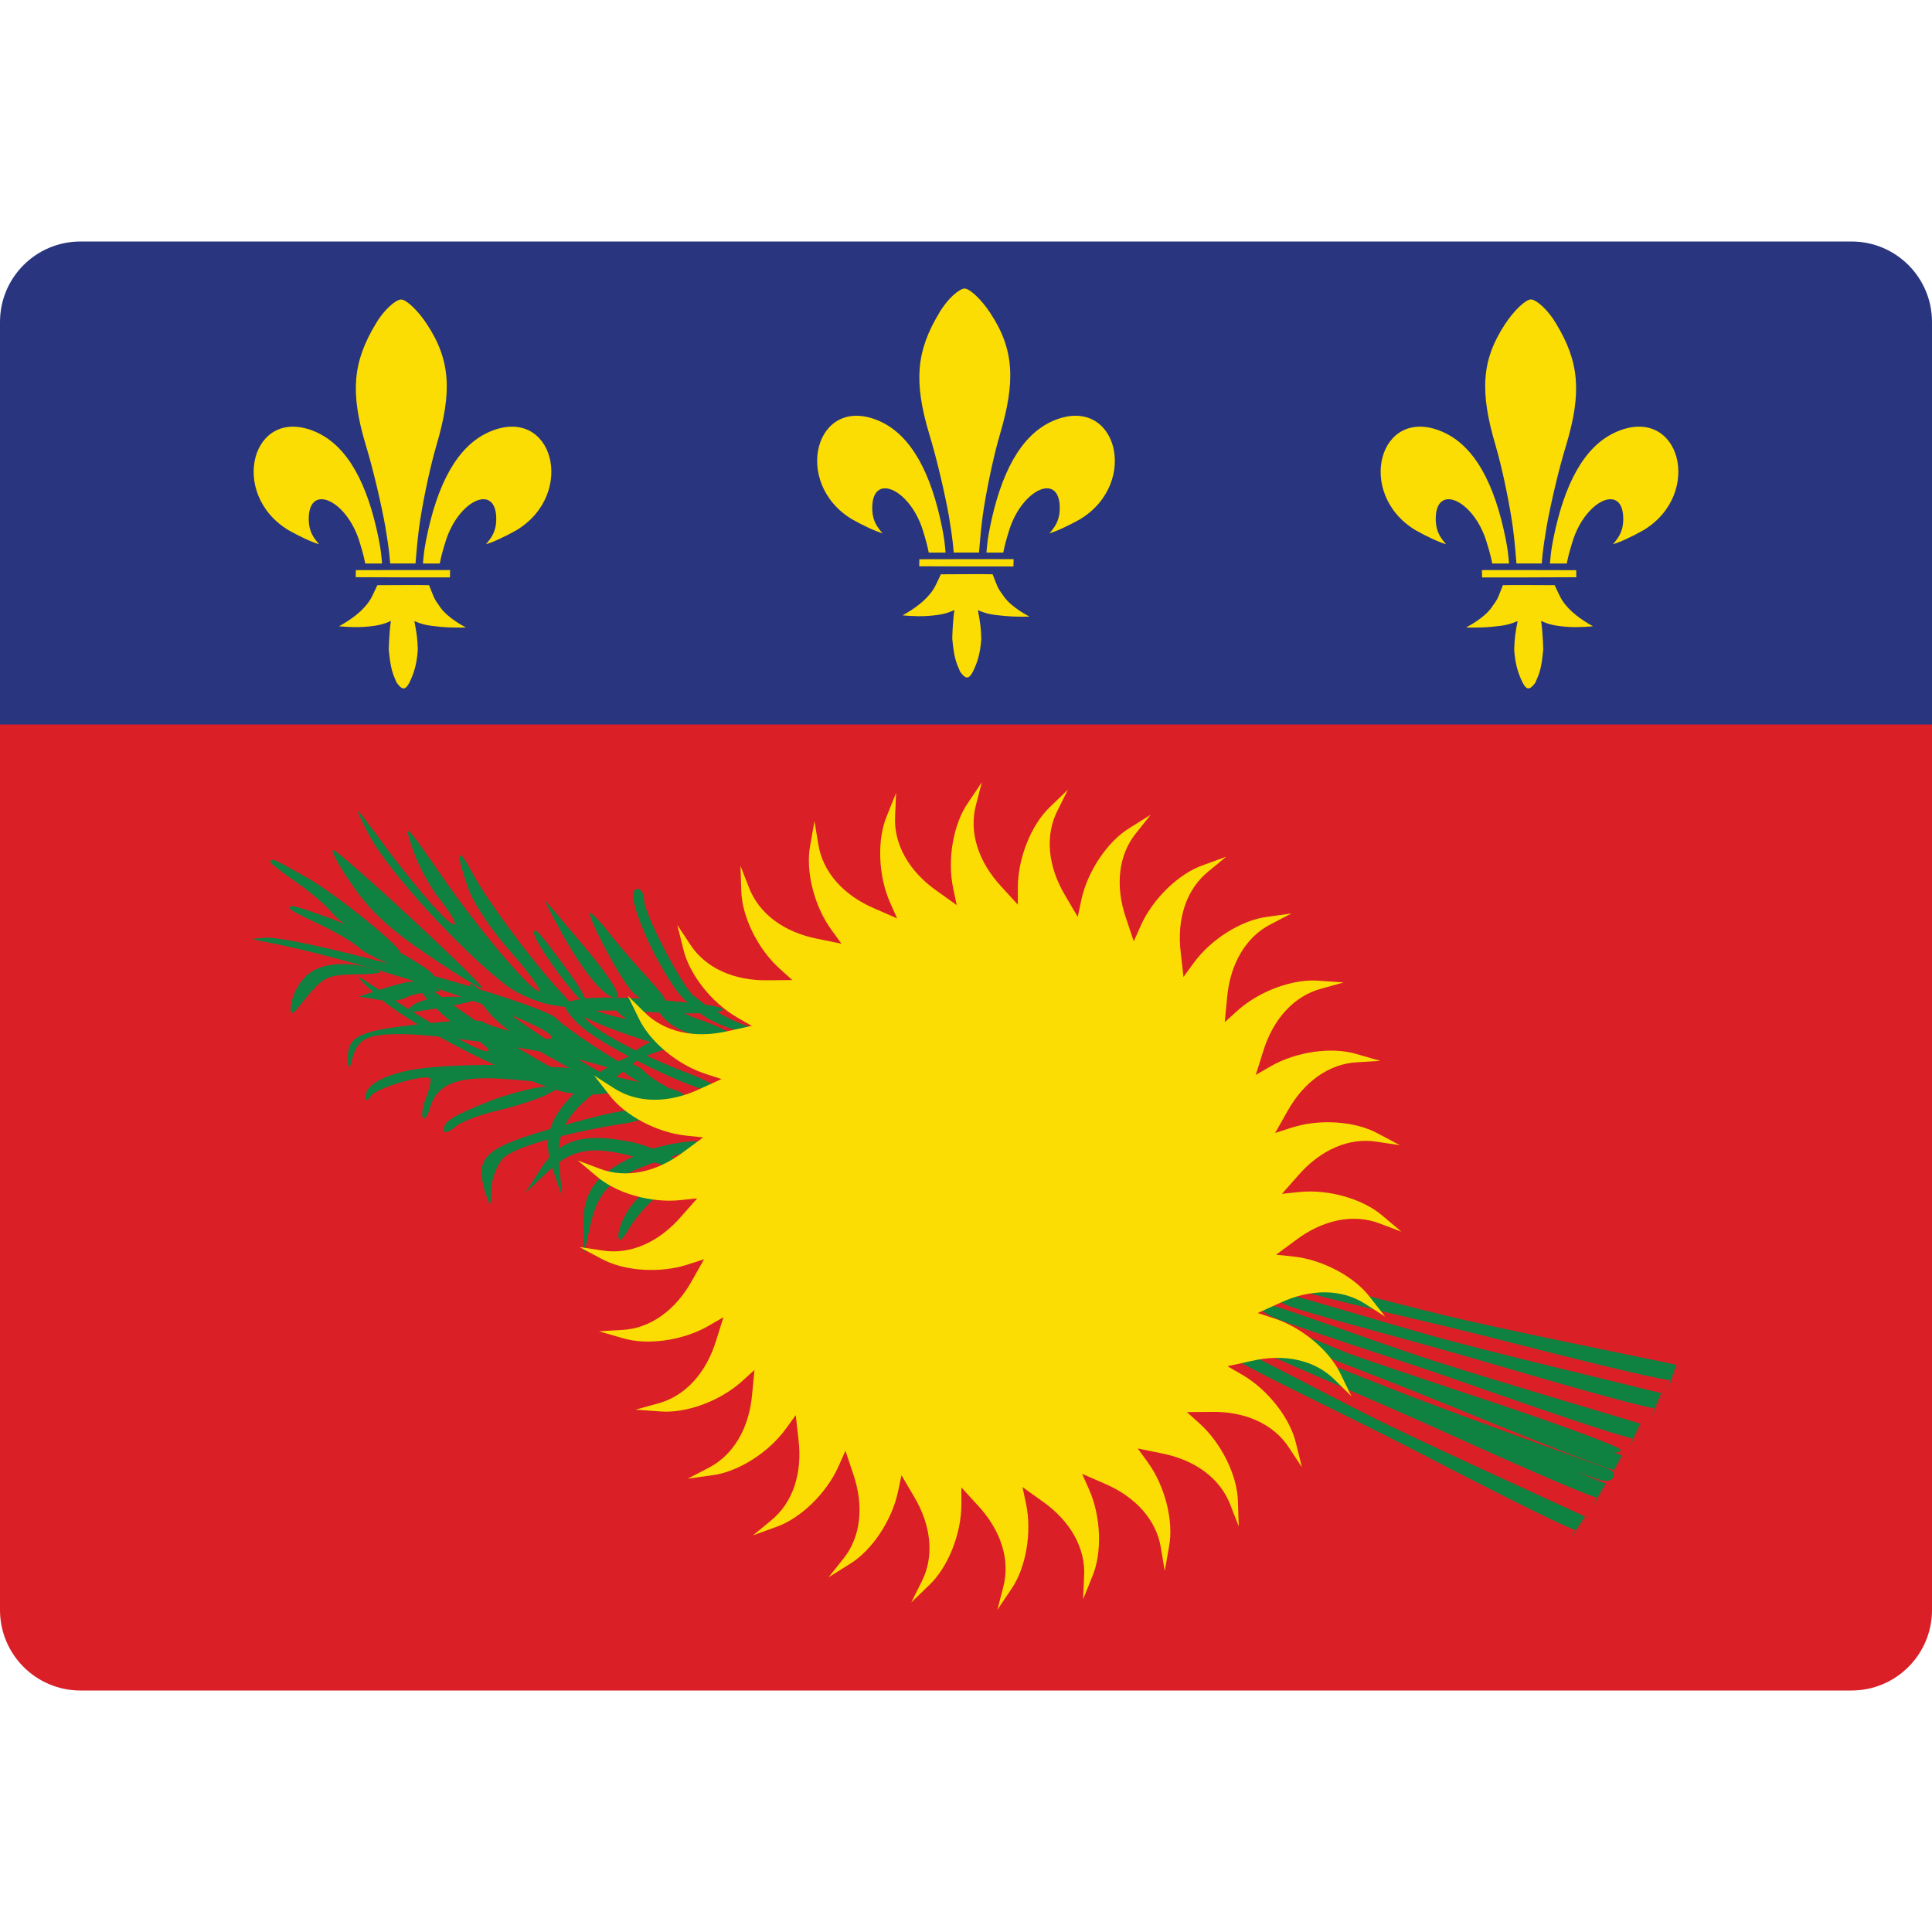 <svg xmlns="http://www.w3.org/2000/svg" height="48" width="48" viewBox="0 0 48 48"><path d="M48,40c0,1.105-.895,2-2,2H2c-1.105,0-2-.895-2-2V17H48v23Z" fill="#da1f27"></path><path d="M48,18H0V8c0-1.105,.895-2,2-2H46c1.105,0,2,.895,2,2v10Z" fill="#29357e"></path><path id="path1328" d="M23.34,7.766c-.576,.95-.645,1.71-.252,3.022,.189,.612,.397,1.527,.485,2.022,.116,.7,.104,.766,.121,.918,.146,0,.476,0,.629,0,.022-.242,.04-.522,.091-.906,.06-.448,.239-1.386,.431-2.037,.384-1.301,.358-2.1-.239-3.004-.218-.335-.51-.612-.641-.612s-.427,.256-.626,.598Z" fill="#fbdd03"></path><path id="path1330" d="M26.168,10.454c-.815,.35-1.306,1.318-1.574,2.653-.049,.251-.062,.339-.086,.622,.176,0,.246,.002,.418,0,.038-.19,.065-.29,.148-.56,.329-1.043,1.298-1.462,1.254-.485-.015,.27-.128,.42-.255,.565,.156-.039,.489-.194,.758-.347,1.5-.904,.909-3.118-.663-2.448h0Z" fill="#fbdd03"></path><path id="path1332" d="M22.837,14.069c.658,.003,1.795,.008,2.342,.005,0-.14,.003-.069,.004-.182-.402-.003-1.942,.002-2.342,.002,0,.073,0,.109-.003,.175Z" fill="#fbdd03"></path><path id="path1334" d="M23.03,14.841c-.237,.256-.608,.447-.608,.447,0,0,.328,.037,.633,.015,.306-.022,.475-.061,.656-.148-.049,.365-.052,.717-.052,.717,.044,.469,.095,.589,.196,.818,.138,.191,.218,.192,.32-.01,.11-.225,.182-.457,.205-.811-.008-.265-.023-.386-.085-.71,.212,.092,.345,.115,.661,.144,.323,.029,.62,.015,.62,.015,0,0-.436-.219-.628-.488-.19-.265-.149-.22-.287-.562-.167-.008-1.016,0-1.286,0-.148,.312-.162,.377-.345,.573h0Z" fill="#fbdd03"></path><path id="path1336" d="M21.832,10.454c.815,.35,1.306,1.318,1.574,2.653,.049,.251,.062,.339,.086,.622-.176,0-.246,.002-.418,0-.038-.19-.065-.29-.148-.56-.329-1.043-1.298-1.462-1.254-.485,.015,.27,.128,.42,.255,.565-.156-.039-.489-.194-.758-.347-1.5-.904-.909-3.118,.663-2.448h0Z" fill="#fbdd03"></path><path id="path1328-2" d="M9.34,8.038c-.576,.95-.645,1.71-.252,3.022,.189,.612,.397,1.527,.485,2.022,.116,.7,.104,.766,.121,.918,.146,0,.476,0,.629,0,.022-.242,.04-.522,.091-.906,.06-.448,.239-1.386,.431-2.037,.384-1.301,.358-2.1-.239-3.004-.218-.335-.51-.612-.641-.612s-.427,.256-.626,.598Z" fill="#fbdd03"></path><path id="path1330-2" d="M12.168,10.725c-.815,.35-1.306,1.318-1.574,2.653-.049,.251-.062,.339-.086,.622,.176,0,.246,.002,.418,0,.038-.19,.065-.29,.148-.56,.329-1.043,1.298-1.462,1.254-.485-.015,.27-.128,.42-.255,.565,.156-.039,.489-.194,.758-.347,1.5-.904,.909-3.118-.663-2.448h0Z" fill="#fbdd03"></path><path id="path1332-2" d="M8.837,14.34c.658,.003,1.795,.008,2.342,.005,0-.14,.003-.069,.004-.182-.402-.003-1.942,.002-2.342,.002,0,.073,0,.109-.003,.175Z" fill="#fbdd03"></path><path id="path1334-2" d="M9.03,15.112c-.237,.256-.608,.447-.608,.447,0,0,.328,.037,.633,.015,.306-.022,.475-.061,.656-.148-.049,.365-.052,.717-.052,.717,.044,.469,.095,.589,.196,.818,.138,.191,.218,.192,.32-.01,.11-.225,.182-.457,.205-.811-.008-.265-.023-.386-.085-.71,.212,.092,.345,.115,.661,.144,.323,.029,.62,.015,.62,.015,0,0-.436-.219-.628-.488-.19-.265-.149-.22-.287-.562-.167-.008-1.016,0-1.286,0-.148,.312-.162,.377-.345,.573h0Z" fill="#fbdd03"></path><path id="path1336-2" d="M7.832,10.725c.815,.35,1.306,1.318,1.574,2.653,.049,.251,.062,.339,.086,.622-.176,0-.246,.002-.418,0-.038-.19-.065-.29-.148-.56-.329-1.043-1.298-1.462-1.254-.485,.015,.27,.128,.42,.255,.565-.156-.039-.489-.194-.758-.347-1.5-.904-.909-3.118,.663-2.448h0Z" fill="#fbdd03"></path><path id="path1328-3" d="M38.034,7.44c-.131,0-.422,.277-.641,.612-.597,.904-.623,1.702-.239,3.004,.192,.651,.371,1.589,.431,2.037,.052,.385,.069,.664,.091,.906,.153,0,.484,0,.629,0,.016-.152,.004-.219,.121-.918,.087-.496,.295-1.41,.485-2.022,.393-1.312,.324-2.072-.252-3.022-.199-.342-.495-.598-.626-.598Z" fill="#fbdd03"></path><path id="path1330-3" d="M35.832,10.725c-1.572-.671-2.163,1.544-.663,2.448,.269,.153,.602,.308,.758,.347-.127-.145-.24-.295-.255-.565-.044-.977,.925-.558,1.254,.485,.083,.27,.11,.37,.148,.56,.172,.001,.241,0,.418,0-.025-.282-.037-.371-.086-.622-.268-1.335-.758-2.303-1.574-2.653h0Z" fill="#fbdd03"></path><path id="path1332-3" d="M39.16,14.166c-.4,0-1.94-.006-2.342-.002,.001,.114,.003,.042,.004,.182,.546,.003,1.684-.002,2.342-.005-.002-.066-.004-.101-.003-.175Z" fill="#fbdd03"></path><path id="path1334-3" d="M38.97,15.112c-.182-.197-.197-.262-.345-.573-.269,0-1.118-.008-1.286,0-.138,.342-.097,.297-.287,.562-.192,.269-.628,.488-.628,.488,0,0,.297,.014,.62-.015,.316-.028,.449-.052,.661-.144-.063,.324-.077,.445-.085,.71,.023,.353,.095,.585,.205,.811,.101,.201,.182,.2,.32,.01,.102-.228,.152-.349,.196-.818,0,0-.003-.352-.052-.717,.181,.088,.35,.126,.656,.148,.306,.022,.633-.015,.633-.015,0,0-.371-.191-.608-.447h0Z" fill="#fbdd03"></path><path id="path1336-3" d="M40.168,10.725c1.572-.671,2.163,1.544,.663,2.448-.269,.153-.602,.308-.758,.347,.127-.145,.24-.295,.255-.565,.044-.977-.925-.558-1.254,.485-.083,.27-.11,.37-.148,.56-.172,.001-.241,0-.418,0,.025-.282,.037-.371,.086-.622,.268-1.335,.758-2.303,1.574-2.653h0Z" fill="#fbdd03"></path><path d="M10.633,23.727c.707,.482,1.324,.859,1.354,.829,.06-.075-3.461-3.345-3.702-3.435-.09-.03,.105,.347,.451,.844,.436,.648,.933,1.115,1.896,1.763Z" fill="#0f8140"></path><path d="M18.469,25.46c-.216-.084-.456-.203-.657-.316,.258-.042,.186-.114-.296-.185-.013-.01-.026-.019-.038-.028-.134-.109-.215-.176-.264-.203-.007-.008-.014-.016-.022-.025-.376-.437-1.189-2.034-1.189-2.335,0-.166-.075-.286-.166-.286-.105,0-.135,.151-.075,.392,.2,.802,.998,2.243,1.335,2.435-.047-.005-.096-.009-.147-.014-.147-.015-.289-.028-.427-.04,.004-.07-.136-.23-.457-.593-.331-.347-.767-.874-.993-1.16s-.421-.467-.421-.407h0c0,.166,.587,1.311,.933,1.793,.103,.143,.214,.251,.334,.322-.59-.035-1.062-.034-1.384-.001-.054-.138-.21-.398-.43-.694-.728-.994-.837-1.1-.837-.934,0,.193,.8,1.317,1.141,1.643-.099,.015-.179,.034-.238,.057-.013-.005-.025-.009-.038-.013l-.262-.29c-.707-.768-1.791-2.245-2.137-2.893-.376-.708-.421-.527-.105,.377,.12,.362,.602,1.085,1.068,1.597,.466,.527,.767,.964,.692,.964-.196,0-1.46-1.492-2.363-2.787-.978-1.416-1.023-1.461-.752-.678,.135,.377,.436,.934,.692,1.235,.241,.316,.391,.573,.316,.573-.15,0-.813-.753-1.64-1.838-.226-.316-.542-.723-.677-.904-.15-.196-.045,.06,.226,.557,.467,.889,2.363,2.938,3.416,3.721,.286,.211,.798,.422,1.114,.467l.303,.047c.009,.005,.018,.009,.027,.014,.034,.121,.243,.364,.491,.557,.258,.195,.655,.433,1.083,.661,0,.001-.002,.002-.003,.003-.079,.031-.168,.071-.261,.117-.622-.372-1.385-.897-1.543-1.068-.114-.129-.898-.41-1.913-.722-.194-.156-.266-.173-.22-.067-.294-.088-.603-.179-.918-.268,.038-.052-.334-.298-.824-.577-.007-.171-1.621-1.474-2.318-1.862-.861-.489-.891-.494-.909-.39-.005,.03,.277,.248,.631,.494,.354,.246,.766,.594,.903,.771,.055,.074,.171,.175,.317,.283-.152-.067-.29-.124-.403-.163-.933-.331-.963-.331-.963-.226,0,.03,.316,.196,.707,.377,.391,.181,.858,.452,1.023,.603,.111,.105,.394,.25,.707,.382-1.381-.364-2.659-.651-3.026-.638-.406,.03-.421,.03-.09,.09,1.009,.184,2.431,.569,3.743,.981,.003,.005,.006,.011,.009,.017-.165,.004-.373,.06-.755,.177l-.097,.031c-.169-.109-.322-.207-.415-.267-.183-.116-.061,.028,.259,.318l-.349,.114,.451,.075c.044,.011,.091,.018,.139,.023,.211,.174,.516,.379,.875,.595-1.513,.165-1.769,.302-1.739,.918q.015,.301,.09,0c.135-.557,.361-.678,1.219-.678,.233,0,.568,.024,.956,.064,.437,.243,.915,.486,1.378,.702-.903,0-1.776,.049-2.214,.154-.647,.151-.993,.377-.993,.648,0,.105,.06,.09,.135-.03,.12-.196,1.354-.557,1.475-.437,.03,.03-.015,.256-.105,.482-.09,.226-.12,.452-.075,.497,.045,.06,.12-.06,.166-.226,.181-.648,.737-.844,2.077-.723,.157,.014,.318,.029,.475,.043,.126,.05,.247,.095,.361,.135h-.08c-.241,.015-.828,.166-1.279,.331-.993,.392-1.204,.527-1.204,.738,0,.09,.105,.075,.271-.06,.135-.136,.632-.316,1.083-.422,.451-.105,.993-.286,1.204-.392l.231-.12c.025,.008,.051,.016,.076,.024,.106,.031,.234,.055,.368,.071-.312,.314-.503,.594-.589,.88-1.692,.487-1.879,.733-1.601,1.612,.12,.362,.12,.347,.135-.121,.015-.256,.15-.618,.301-.768,.142-.142,.546-.306,1.114-.463-.013,.143-.003,.29,.03,.446-.073,.082-.144,.175-.212,.28l-.391,.608,.503-.478c.058-.056,.115-.107,.171-.155,.004,.011,.006,.021,.01,.033l.238,.683-.066-.691c-.006-.054-.01-.106-.014-.157,.496-.356,.974-.379,1.848-.146-.941,.444-1.256,.893-1.241,1.697l.015,.723,.15-.678c.185-.883,.532-1.228,1.599-1.594,.436,.12,.766,.191,.78,.171,.04-.059-.119-.182-.36-.309,.462-.153,.81-.292,.81-.318,0-.135-.711-.06-1.267,.112-.224-.086-.458-.157-.652-.187-.794-.142-1.297-.095-1.684,.189,.007-.11,.024-.213,.05-.312,.452-.113,.981-.22,1.55-.312,.361-.045,.602-.151,.557-.226-.12-.196-.602-.136-1.941,.241-.019,.005-.038,.01-.057,.016,.13-.252,.345-.487,.671-.752,.143-.002,.277-.014,.383-.036l.042-.008c.024,.011,.047,.023,.067,.034,.391,.211,1.911,.226,1.776,.015-.032-.053-.183-.121-.379-.172-.02-.013-.041-.026-.063-.039-.196-.105-.451-.271-.557-.392-.077-.072-.175-.126-.269-.158,.04-.032,.076-.062,.107-.088,.844,.436,1.743,.81,1.913,.743,.166-.06-.09-.226-.813-.497-.295-.116-.585-.241-.855-.368,.195-.082,.419-.151,.601-.188,.434,.12,.754,.182,.755,.124,.004-.042-.09-.119-.237-.209-.013-.026-.076-.065-.182-.132-.04-.025-.092-.043-.152-.053-.088-.045-.182-.09-.277-.133-.037-.027-.08-.054-.125-.081-.196-.105-.451-.271-.557-.392-.014-.013-.028-.025-.043-.036,.119,.006,.244,.013,.38,.021,.054,.003,.108,.006,.16,.008,.217,.363,.786,.609,1.53,.673,.546,.039,.296-.197-.468-.475-.147-.047-.303-.111-.449-.179,.145,.002,.275,0,.389-.003,.107,.084,.247,.168,.404,.237h0c.327,.153,.744,.273,.954,.28,.249,.008,.183-.053-.281-.234Zm-2.589,1.426c-.179-.039-.378-.086-.572-.134,.061-.045,.119-.089,.174-.13,.002,0,.005,.001,.007,.002,.082,.074,.227,.169,.391,.262Zm-5.091-2.247c.179-.004,.188-.021,.047-.086,.218,.071,.43,.143,.635,.214-.048-.001-.098-.003-.155-.004-.116-.004-.23,0-.338,.008-.068-.048-.131-.092-.189-.132Zm.048,.416c.111,.108,.233,.217,.356,.317-.15,.011-.314,.025-.485,.044-.142-.086-.291-.178-.447-.275,.076-.008,.18-.024,.318-.047,.079-.011,.167-.024,.258-.039Zm.66,.083c-.08-.057-.155-.11-.227-.161,.141-.028,.269-.055,.362-.079,.046-.012,.086-.023,.119-.033,.079,.028,.157,.056,.232,.084,.047,.061,.098,.125,.156,.196,.101,.128,.287,.295,.514,.469-.296-.08-.56-.166-.638-.22-.021-.021-.095-.033-.205-.039-.107-.072-.212-.145-.314-.217Zm1.911,.983c.095,.056,.189,.109,.282,.158,.166,.09,.318,.178,.451,.259-.15-.014-.31-.027-.478-.037-.248-.138-.525-.301-.813-.477,.191,.032,.378,.064,.559,.098Zm1.687,.396c-.064,.037-.127,.076-.188,.116-.17-.093-.355-.2-.546-.315,.076,.018,.148,.036,.214,.054,.198,.056,.37,.104,.52,.145Zm-1.408-.717c-.013,.013-.064,.013-.14,.005-.3-.198-.59-.398-.84-.58,.671,.271,1.071,.488,.98,.575Zm-3.865-.943c.102-.012,.193-.035,.255-.066,.094-.052,.253-.097,.406-.124,.023,.029,.048,.059,.074,.092,.019,.022,.039,.045,.059,.069-.152,.037-.277,.087-.355,.146-.05,.038-.089,.07-.117,.095-.063-.04-.127-.08-.192-.122-.042-.029-.086-.059-.132-.089Zm2.301,1.255c-.072,.026-.336-.086-.728-.299,.17,.021,.347,.044,.525,.069,.163,.122,.25,.213,.203,.23Zm3.675-.011c-.674-.334-1.183-.659-1.281-.834,.019,.01,.038,.019,.058,.029,.347,.176,.995,.412,1.586,.596-.132,.058-.259,.132-.363,.209Zm-.462-.979c.028,.049,.112,.118,.226,.193-.186-.028-.477-.107-.76-.202,.13-.009,.305-.01,.528-.004,.002,.004,.003,.008,.006,.012Z" fill="#0f8140"></path><path d="M15.315,24.78c.12-.045-.15-.482-.737-1.19-.527-.618-.978-1.16-1.023-1.205-.045-.045,.12,.286,.361,.723,.572,1.055,1.159,1.748,1.399,1.672Z" fill="#0f8140"></path><path d="M9.276,24.072c-.632-.196-1.264-.151-1.61,.121-.181,.136-.376,.452-.421,.708q-.09,.437,.15,.151c.632-.799,.677-.829,1.46-.844,.632-.015,.722-.045,.421-.136Z" fill="#0f8140"></path><path d="M16.312,29.526c-.181,0-.451,.181-.632,.437-.181,.241-.316,.557-.316,.723,0,.196,.075,.151,.286-.196,.166-.271,.451-.588,.632-.723q.346-.241,.03-.241Z" fill="#0f8140"></path><path d="M41.123,34.993s-.008-.001-.012-.002c-.301,.745,.607-1.296,.012,.002Z" fill="#0f8140"></path><path d="M35.424,33.144c-1.222-.342-2.955-.877-3.399-.975-.444-.098-.45,.086-.075,.249h0c.489,.212,3.024,.852,4.818,1.378,1.78,.522,3.858,1.122,4.343,1.195,.035-.086,.086-.209,.157-.379-.896-.228-4.427-1.06-5.844-1.468Z" fill="#0f8140"></path><path d="M41.517,34.295s-.008-.001-.012-.001c-.275,.755,.561-1.316,.012,.001Z" fill="#0f8140"></path><path d="M35.757,32.646c-1.233-.3-2.984-.773-3.431-.855-.447-.082-.447,.101-.067,.251h0c.496,.195,3.052,.746,4.863,1.209,1.797,.459,3.894,.986,4.382,1.042,.032-.087,.078-.212,.144-.384-.903-.197-4.461-.905-5.892-1.263Z" fill="#0f8140"></path><path d="M34.989,33.598c-1.202-.406-2.905-1.03-3.343-1.151s-.454,.062-.088,.244c.477,.237,2.975,1.009,4.739,1.629,1.75,.614,3.794,1.322,4.275,1.421,.039-.084,.096-.204,.177-.37-.883-.275-4.366-1.291-5.76-1.772Z" fill="#0f8140"></path><path d="M40.584,35.743s-.008-.002-.012-.003c-.34,.728,.674-1.262,.012,.003Z" fill="#0f8140"></path><path d="M40.105,36.088c.107,.004,.158-.019,.158-.069,0-.075-1.806-.738-4.018-1.461-.993-.329-1.953-.655-2.739-.93-.929-.382-1.847-.766-2.151-.867-.431-.144-.456,.038-.101,.24,.464,.262,2.918,1.164,4.647,1.875,1.716,.705,3.719,1.519,4.195,1.643,.044-.082,.107-.199,.196-.361-.053-.02-.116-.043-.187-.068Z" fill="#0f8140"></path><path d="M40.108,36.52s-.008-.002-.012-.003c-.011,.021-.021,.039-.029,.056-.03-.04-.083-.077-.165-.106-.105-.03-1.144-.407-2.302-.829-1.776-.648-2.664-.979-4.274-1.627-.135-.045-.181-.015-.12,.075,.004,.006,.018,.017,.04,.03-.931-.421-1.863-.85-2.169-.964-.426-.159-.457,.022-.109,.236,.454,.278,2.876,1.265,4.579,2.036,1.69,.765,3.664,1.648,4.135,1.788,.047-.08,.114-.195,.208-.354-.17-.07-.441-.178-.775-.311,.284,.105,.506,.182,.637,.221,.255,.078,.403-.057,.325-.182,.158-.257,.532-.913,.031-.067Z" fill="#0f8140"></path><path d="M39.693,37.216s-.008-.002-.012-.004c-.402,.696,.781-1.199,.012,.004Z" fill="#0f8140"></path><path d="M39.157,38.022s-.008-.003-.011-.004c-.438,.673,.843-1.156,.011,.004Z" fill="#0f8140"></path><path d="M33.915,35.119c-1.134-.57-2.733-1.425-3.15-1.606-.417-.181-.458-.002-.121,.23h0c.439,.301,2.806,1.414,4.467,2.273,1.648,.852,3.573,1.838,4.036,2.003,.051-.078,.124-.189,.227-.342-.836-.395-4.144-1.886-5.457-2.557Z" fill="#0f8140"></path><path id="path2404" d="M25.403,36.945l.487,.349c.699,.487,1.083,1.165,1.045,1.864l-.026,.577,.229-.568c.251-.594,.216-1.494-.08-2.161l-.173-.389,.549,.239c.785,.331,1.301,.914,1.409,1.606l.095,.57,.106-.604c.122-.634-.099-1.507-.527-2.097l-.25-.344,.587,.12c.836,.161,1.462,.623,1.712,1.277l.211,.538-.021-.613c-.012-.645-.409-1.453-.951-1.941l-.316-.285,.599-.005c.851-.017,1.56,.305,1.94,.893l.318,.482-.148-.595c-.146-.628-.702-1.336-1.333-1.701l-.368-.213,.585-.129c.829-.194,1.589-.027,2.083,.47l.411,.405-.268-.551c-.273-.584-.964-1.161-1.657-1.386l-.404-.131,.545-.248c.771-.362,1.549-.357,2.135,.026l.486,.311-.377-.483c-.389-.515-1.184-.935-1.909-1.011l-.423-.044,.482-.356c.679-.515,1.441-.671,2.093-.419l.54,.203-.469-.394c-.487-.423-1.353-.668-2.077-.591l-.423,.044,.397-.449c.557-.645,1.27-.957,1.961-.845l.571,.086-.54-.288c-.564-.312-1.462-.372-2.155-.146l-.404,.131,.295-.522c.411-.747,1.044-1.2,1.742-1.235l.576-.035-.588-.169c-.617-.188-1.507-.059-2.138,.305l-.368,.213,.18-.572c.247-.816,.772-1.391,1.448-1.571l.556-.154-.611-.043c-.642-.055-1.486,.255-2.028,.744l-.316,.285,.058-.597c.072-.85,.466-1.521,1.09-1.838l.512-.266-.606,.085c-.64,.08-1.401,.559-1.829,1.15l-.25,.344-.067-.596c-.106-.846,.14-1.585,.684-2.025l.446-.367-.575,.209c-.609,.211-1.254,.839-1.55,1.505l-.173,.389-.19-.569c-.279-.805-.192-1.58,.249-2.123l.36-.452-.519,.325c-.552,.333-1.052,1.081-1.204,1.795l-.088,.416-.304-.517c-.44-.73-.516-1.505-.197-2.128l.258-.517-.44,.425c-.471,.441-.805,1.277-.805,2.007v.426l-.404-.442c-.582-.622-.817-1.365-.635-2.041l.145-.559-.342,.508c-.369,.529-.522,1.416-.37,2.13l.088,.416-.487-.349c-.699-.487-1.083-1.165-1.045-1.864l.026-.577-.229,.568c-.251,.594-.216,1.494,.08,2.161l.173,.389-.549-.239c-.785-.331-1.301-.914-1.409-1.605l-.095-.57-.106,.603c-.122,.634,.099,1.507,.527,2.097l.25,.344-.587-.12c-.836-.161-1.462-.623-1.712-1.277l-.211-.538,.021,.612c.012,.645,.409,1.453,.951,1.941l.316,.285-.599,.005c-.851,.017-1.56-.305-1.94-.893l-.318-.482,.148,.594c.146,.629,.702,1.336,1.333,1.701l.368,.213-.585,.129c-.829,.194-1.589,.027-2.083-.47l-.411-.406,.268,.551c.273,.584,.964,1.161,1.657,1.386l.404,.132-.545,.248c-.771,.362-1.549,.357-2.135-.026l-.486-.311,.377,.483c.389,.515,1.184,.935,1.909,1.011l.423,.045-.482,.356c-.679,.515-1.441,.671-2.093,.419l-.54-.203,.469,.394c.487,.423,1.353,.668,2.077,.592l.423-.044-.397,.449c-.557,.645-1.27,.957-1.961,.846l-.571-.086,.54,.288c.564,.312,1.462,.372,2.155,.146l.404-.131-.295,.522c-.411,.747-1.044,1.2-1.742,1.235l-.576,.034,.588,.169c.617,.188,1.507,.059,2.138-.306l.368-.213-.18,.572c-.247,.816-.772,1.391-1.448,1.571l-.556,.154,.611,.043c.642,.055,1.486-.256,2.028-.744l.316-.285-.058,.597c-.072,.849-.466,1.521-1.09,1.838l-.512,.266,.606-.085c.64-.08,1.401-.56,1.829-1.15l.25-.344,.067,.596c.106,.846-.14,1.585-.684,2.024l-.446,.367,.575-.209c.609-.211,1.254-.839,1.55-1.505l.173-.389,.19,.569c.279,.806,.192,1.58-.249,2.123l-.36,.452,.519-.325c.552-.333,1.052-1.082,1.204-1.795l.088-.416,.304,.517c.44,.73,.516,1.505,.197,2.128l-.258,.517,.44-.426c.471-.441,.805-1.277,.805-2.007v-.426l.404,.442c.582,.622,.817,1.365,.635,2.041l-.145,.559,.342-.508c.369-.529,.522-1.416,.37-2.13l-.088-.416" fill="#fbdd03"></path></svg>
